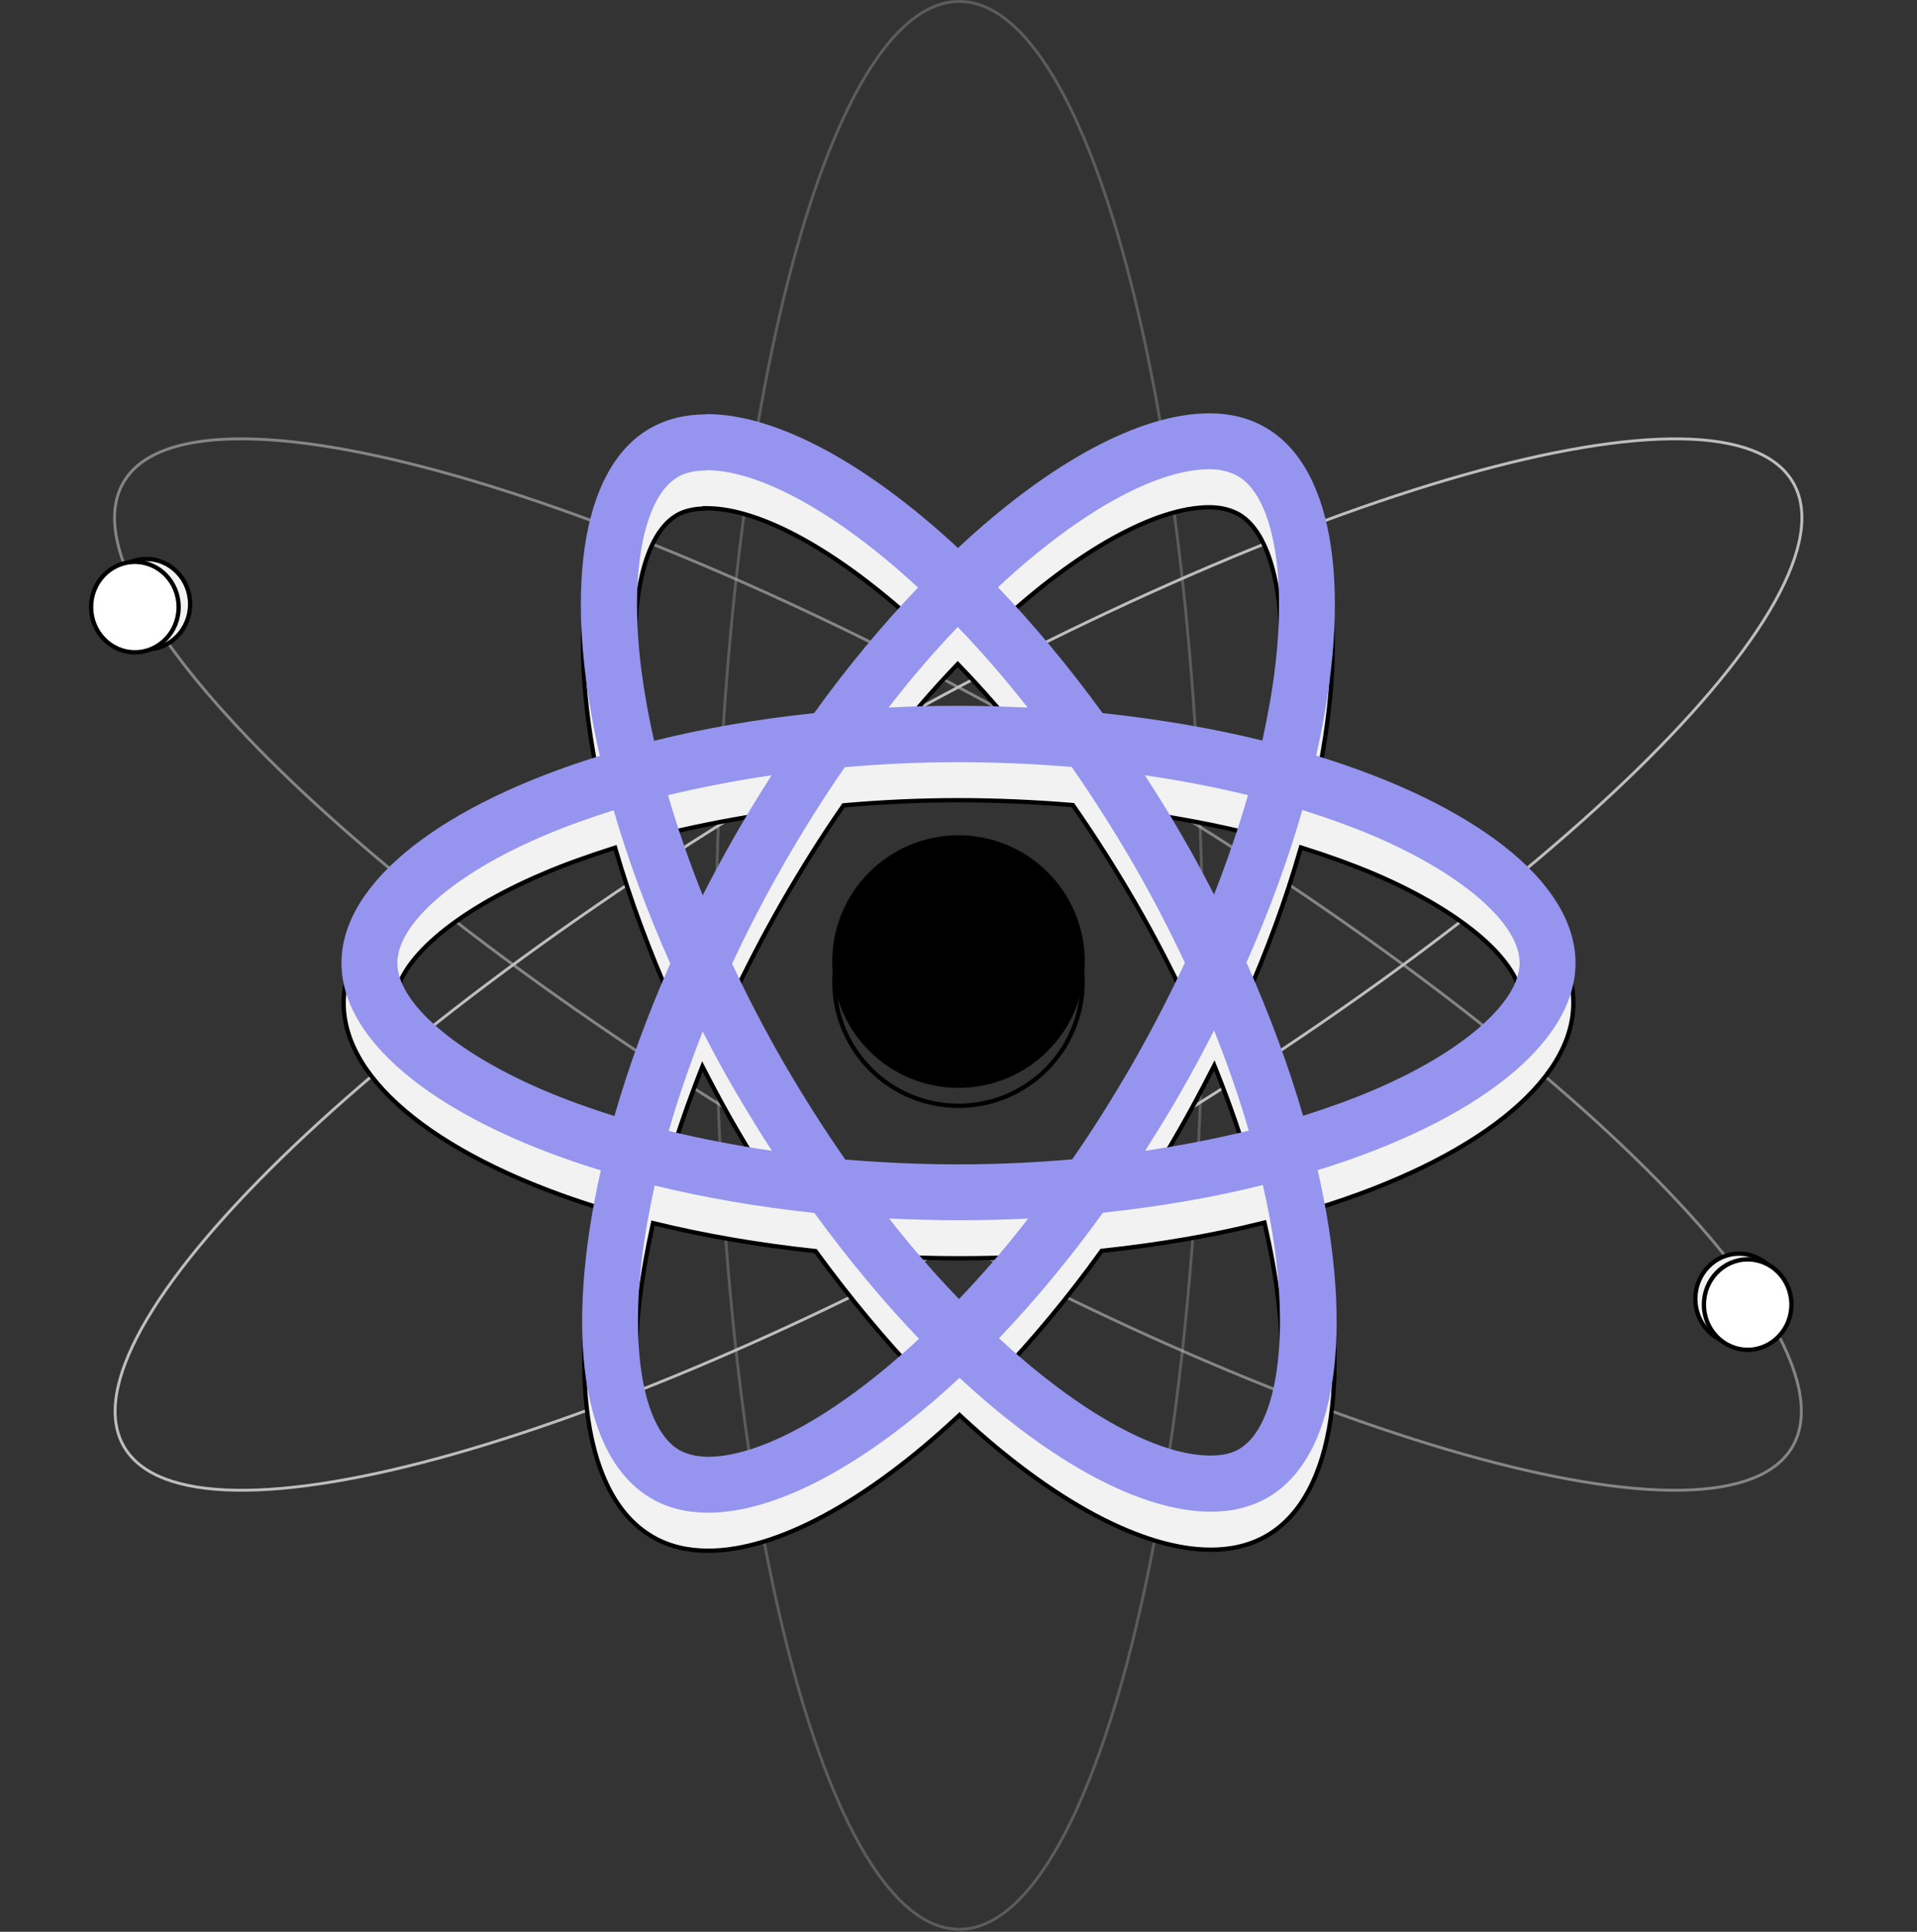 <svg width="668" height="673" viewBox="0 0 668 673" fill="none" xmlns="http://www.w3.org/2000/svg">
<rect x="0" y="0" width="668" height="673" fill="#333333" stroke="none"/>
<path opacity="0.3" d="M419.096 336.317C419.096 429.16 409.546 513.196 394.115 574.007C386.399 604.416 377.219 628.989 367.045 645.948C356.852 662.938 345.756 672.135 334.255 672.135C322.754 672.135 311.658 662.938 301.465 645.948C291.291 628.989 282.111 604.416 274.395 574.007C258.964 513.196 249.415 429.16 249.415 336.317C249.415 243.475 258.964 159.439 274.395 98.628C282.111 68.219 291.291 43.646 301.465 26.687C311.658 9.696 322.754 0.5 334.255 0.5C345.756 0.5 356.852 9.696 367.045 26.687C377.219 43.646 386.399 68.219 394.115 98.628C409.546 159.439 419.096 243.475 419.096 336.317Z" stroke="#BDBDBD"/>
<path d="M376.311 409.311C295.907 455.732 218.368 489.502 158.009 506.58C127.826 515.12 101.968 519.478 82.207 519.17C62.41 518.862 48.913 513.876 43.179 503.944C37.445 494.012 39.876 479.832 49.507 462.532C59.121 445.265 75.824 425.05 98.311 403.181C143.281 359.448 211.296 309.182 291.7 262.76C372.104 216.339 449.644 182.569 510.002 165.491C540.185 156.951 566.044 152.593 585.804 152.901C605.601 153.21 619.098 158.195 624.832 168.127C630.566 178.059 628.135 192.24 618.504 209.539C608.891 226.806 592.187 247.022 569.7 268.891C524.731 312.624 456.715 362.89 376.311 409.311Z" stroke="#BDBDBD"/>
<path opacity="0.6" d="M291.509 409.311C211.105 362.89 143.09 312.624 98.121 268.891C75.633 247.021 58.93 226.806 49.316 209.539C39.685 192.24 37.254 178.059 42.989 168.127C48.723 158.195 62.219 153.21 82.016 152.901C101.777 152.593 127.636 156.951 157.819 165.491C218.177 182.569 295.716 216.339 376.12 262.76C456.524 309.182 524.54 359.448 569.509 403.181C591.996 425.05 608.7 445.265 618.313 462.532C627.945 479.832 630.375 494.012 624.641 503.944C618.907 513.876 605.411 518.862 585.613 519.17C565.853 519.478 539.994 515.12 509.811 506.58C449.453 489.502 371.913 455.732 291.509 409.311Z" stroke="#BDBDBD"/>
<path d="M457.904 277.084L457.75 277.762L458.416 277.966C485.707 286.323 508.205 297.226 523.863 309.558C539.535 321.899 548.25 335.582 548.25 349.5C548.25 363.375 539.577 377.036 523.993 389.367C508.422 401.687 486.056 412.59 458.94 420.947L458.275 421.152L458.43 421.83C464.772 449.57 466.552 474.44 463.7 494.113C460.844 513.803 453.373 528.152 441.345 535.089C435.692 538.345 429.164 539.899 421.911 539.899C410.026 539.899 396.236 535.702 381.409 527.778C366.59 519.858 350.778 508.238 334.861 493.452L334.349 492.977L333.839 493.454C317.922 508.327 302.109 520.035 287.29 528.02C272.463 536.01 258.674 540.25 246.79 540.25C239.536 540.25 233.011 538.695 227.448 535.442L227.443 535.439C215.372 528.502 207.857 514.131 204.958 494.397C202.061 474.68 203.798 449.744 210.096 421.916L210.25 421.238L209.584 421.034C182.293 412.677 159.795 401.774 144.137 389.442C128.465 377.101 119.75 363.418 119.75 349.5C119.75 335.625 128.422 321.986 144.028 309.667C159.621 297.357 182.032 286.454 209.236 278.053L209.9 277.848L209.745 277.17C203.404 249.43 201.623 224.56 204.476 204.887C207.331 185.197 214.803 170.848 226.831 163.911C232.483 160.655 239.011 159.101 246.265 159.101H247.015V159.019C258.728 159.191 272.25 163.377 286.766 171.134C301.585 179.054 317.398 190.674 333.314 205.46L333.826 205.936L334.337 205.458C350.253 190.585 366.066 178.9 380.885 170.936C395.712 162.969 409.501 158.75 421.385 158.75C428.549 158.75 434.988 160.303 440.552 163.558L440.557 163.561C452.628 170.498 460.143 184.869 463.042 204.603C465.939 224.32 464.202 249.256 457.904 277.084ZM421.297 176.716L421.294 176.716C412 176.76 400.609 180.463 388.011 187.441C375.401 194.426 361.526 204.725 347.249 218.041L346.693 218.559L347.219 219.108C359.552 231.971 371.802 246.676 383.616 262.873L383.812 263.141L384.143 263.176C403.833 265.278 422.556 268.516 439.7 272.717L440.448 272.9L440.611 272.148C442.543 263.277 444.126 254.571 445.094 246.296C447.115 229.497 446.835 214.53 444.537 202.88C442.248 191.277 437.918 182.772 431.662 179.183L431.656 179.179L431.65 179.176C428.813 177.619 425.444 176.716 421.297 176.716ZM268.856 415.654L270.492 415.896L269.596 414.505C265.307 407.85 261.105 401.02 256.991 394.014C252.881 387.015 249.119 380.014 245.53 373.008L244.77 371.525L244.164 373.077C239.599 384.756 235.559 396.441 232.309 407.778L232.094 408.528L232.852 408.713C244.359 411.525 256.39 413.809 268.856 415.654ZM232.594 290.286L231.825 290.467L232.047 291.226C235.384 302.647 239.424 314.42 244.167 326.193L244.781 327.718L245.53 326.255C249.119 319.249 252.882 312.245 256.907 305.243L256.909 305.24C260.931 298.153 265.218 291.238 269.511 284.491L270.39 283.108L268.769 283.346C256.212 285.191 244.096 287.563 232.594 290.286ZM254.436 349.448L254.29 349.766L254.438 350.082C259.968 361.849 266.026 373.531 272.699 385.037L272.699 385.038C279.546 396.805 286.656 407.958 293.943 418.409L294.145 418.7L294.498 418.728C307.487 419.782 320.742 420.397 334 420.397C347.345 420.397 360.602 419.782 373.682 418.64L374.031 418.61L374.232 418.322C381.522 407.866 388.545 396.624 395.389 384.773L395.391 384.77C401.975 373.265 408.032 361.497 413.562 349.731L413.712 349.412L413.562 349.093C408.032 337.326 401.974 325.645 395.301 314.138L395.301 314.137C388.454 302.371 381.344 291.218 374.057 280.766L373.855 280.476L373.502 280.447C360.513 279.394 347.258 278.779 334 278.779C320.655 278.779 307.398 279.394 294.318 280.535L293.969 280.566L293.768 280.854C286.479 291.309 279.455 302.551 272.611 314.402L272.609 314.405C266.026 325.908 259.881 337.677 254.436 349.448ZM411.006 393.757L411.004 393.76C406.981 400.847 402.694 407.762 398.402 414.509L397.522 415.892L399.144 415.654C411.7 413.809 423.818 411.437 435.324 408.626L436.085 408.439L435.865 407.687C432.528 396.265 428.488 384.492 423.746 372.719L423.132 371.195L422.383 372.657C418.792 379.666 415.029 386.756 411.006 393.757ZM410.918 304.98L410.922 304.986C415.032 311.985 418.793 318.986 422.383 325.992L423.142 327.475L423.749 325.923C428.313 314.244 432.353 302.559 435.604 291.222L435.819 290.472L435.061 290.287C423.553 287.475 411.522 285.191 399.057 283.346L397.421 283.104L398.317 284.495C402.609 291.154 406.895 297.981 410.918 304.98ZM358.07 261.251L359.703 261.323L358.693 260.038C350.615 249.761 342.447 240.359 334.276 231.921L333.734 231.362L333.195 231.924C325.114 240.36 316.945 249.763 309.039 260.044L308.043 261.34L309.675 261.25C317.634 260.813 325.771 260.638 334 260.638C342.136 260.638 350.187 260.9 358.07 261.251ZM245.515 177.066V177.162C241.724 177.245 238.42 177.969 235.803 179.539C229.596 183.174 225.313 191.699 223.068 203.31C220.814 214.972 220.578 229.939 222.644 246.739L222.645 246.744C223.699 254.922 225.194 263.451 227.215 272.244L227.387 272.989L228.128 272.803C245.269 268.516 263.991 265.278 283.769 263.176L284.103 263.141L284.299 262.868C295.936 246.676 308.184 232.059 320.432 219.194L320.957 218.642L320.398 218.126C306.078 204.899 292.159 194.644 279.527 187.692C266.909 180.748 255.516 177.066 246.265 177.066H245.515ZM213.874 403.527L214.607 403.757L214.819 403.018C219.717 385.956 226.191 368.188 234.242 349.979L234.376 349.674L234.241 349.371C226.102 331.073 219.541 313.218 214.555 296.067L214.34 295.327L213.606 295.562C205.094 298.284 196.83 301.185 189.261 304.443C173.699 311.04 160.852 318.727 151.88 326.52C142.945 334.281 137.708 342.276 137.708 349.5C137.708 356.725 142.945 364.698 151.88 372.448C160.852 380.229 173.7 387.917 189.262 394.557L189.263 394.558C196.914 397.813 205.177 400.803 213.874 403.527ZM246.599 522.284L246.607 522.284H246.615C255.911 522.284 267.304 518.581 279.912 511.592C292.533 504.596 306.43 494.275 320.75 480.96L321.308 480.442L320.781 479.892C308.448 467.029 296.198 452.324 284.384 436.127L284.188 435.859L283.857 435.824C264.167 433.722 245.444 430.484 228.3 426.283L227.552 426.1L227.389 426.852C225.457 435.723 223.875 444.429 222.907 452.703C220.885 469.503 221.165 484.469 223.463 496.12C225.752 507.723 230.082 516.228 236.338 519.817L236.341 519.819C239.107 521.388 242.569 522.195 246.599 522.284ZM333.637 467.079L334.178 467.638L334.717 467.076C342.798 458.64 350.967 449.237 358.873 438.956L359.869 437.66L358.237 437.75C350.278 438.187 342.141 438.362 333.912 438.362C325.777 438.362 317.725 438.1 309.843 437.749L308.209 437.677L309.22 438.962C317.297 449.239 325.466 458.641 333.637 467.079ZM421.735 521.846C425.841 521.846 429.408 521.134 432.196 519.462C438.403 515.827 442.687 507.302 444.932 495.69C447.185 484.029 447.422 469.064 445.356 452.264C444.388 444.076 442.805 435.544 440.785 426.67L440.615 425.923L439.872 426.109C422.731 430.396 404.009 433.635 384.231 435.736L383.897 435.771L383.701 436.044C372.064 452.237 359.816 466.853 347.568 479.718L347.043 480.27L347.602 480.787C361.922 494.014 375.841 504.268 388.473 511.22C401.091 518.165 412.484 521.846 421.735 521.846ZM453.357 402.933L453.572 403.673L454.306 403.438C462.818 400.717 471.082 397.815 478.65 394.557C494.213 387.96 507.06 380.273 516.043 372.481C524.989 364.719 530.246 356.726 530.292 349.505V349.5C530.292 342.275 525.055 334.302 516.12 326.552C507.148 318.771 494.3 311.083 478.738 304.443L478.734 304.441C470.997 301.186 462.736 298.197 454.039 295.473L453.306 295.243L453.094 295.982C448.196 313.044 441.722 330.812 433.671 349.021L433.536 349.326L433.671 349.629C441.81 367.927 448.372 385.782 453.357 402.933Z" fill="#F2F2F2" stroke="black" stroke-width="1.5"/>
<path d="M549 335.5C549 307.003 513.327 279.997 458.635 263.249C471.256 207.483 465.647 163.115 440.93 148.91C435.233 145.578 428.66 144 421.385 144C397.282 144 365.729 161.098 333.825 190.91C301.921 161.274 270.368 144.263 246.265 144.263V144.351C238.902 144.351 232.241 145.929 226.456 149.261C201.827 163.466 196.305 207.746 209.014 263.337C154.497 280.172 119 307.091 119 335.5C119 363.997 154.673 391.003 209.365 407.751C196.744 463.517 202.353 507.885 227.07 522.09C232.767 525.422 239.428 527 246.79 527C270.894 527 302.447 509.814 334.351 480.002C366.254 509.639 397.808 526.649 421.911 526.649C429.273 526.649 435.934 525.071 441.719 521.739C466.348 507.534 471.87 463.254 459.161 407.663C513.503 390.916 549 363.909 549 335.5ZM421.297 163.466C425.329 163.466 428.572 164.342 431.289 165.833C443.209 172.672 448.38 198.714 444.349 232.209C443.384 240.451 441.807 249.132 439.879 257.988C422.7 253.779 403.943 250.535 384.222 248.431C372.39 232.209 360.119 217.478 347.761 204.589C376.246 178.021 403.066 163.553 421.297 163.466ZM256.344 380.394C260.464 387.408 264.671 394.248 268.965 400.912C256.519 399.07 244.512 396.791 233.03 393.985C236.273 382.674 240.305 371.012 244.862 359.35C248.456 366.364 252.225 373.379 256.344 380.394ZM232.767 277.015C244.249 274.297 256.344 271.93 268.878 270.088C264.583 276.84 260.288 283.767 256.256 290.869C252.225 297.884 248.456 304.899 244.862 311.913C240.129 300.164 236.097 288.414 232.767 277.015ZM255.117 335.763C260.551 324.014 266.687 312.264 273.26 300.777C280.097 288.94 287.108 277.717 294.383 267.283C307.443 266.143 320.678 265.529 334 265.529C347.235 265.529 360.47 266.143 373.441 267.195C380.716 277.629 387.816 288.765 394.652 300.514C401.314 312.001 407.361 323.663 412.883 335.412C407.361 347.162 401.314 358.911 394.74 370.398C387.903 382.235 380.892 393.459 373.617 403.893C360.557 405.033 347.322 405.647 334 405.647C320.765 405.647 307.53 405.033 294.559 403.981C287.284 393.546 280.184 382.41 273.348 370.661C266.687 359.174 260.639 347.513 255.117 335.763ZM411.656 380.131C415.688 373.116 419.457 366.014 423.05 358.999C427.783 370.749 431.815 382.498 435.146 393.897C423.664 396.703 411.568 399.07 399.035 400.912C403.329 394.16 407.624 387.233 411.656 380.131ZM411.568 290.606C407.536 283.592 403.242 276.752 398.947 270.088C411.393 271.93 423.401 274.209 434.883 277.015C431.64 288.326 427.608 299.988 423.05 311.65C419.457 304.636 415.688 297.621 411.568 290.606ZM358.103 246.502C350.215 246.151 342.151 245.888 334 245.888C325.761 245.888 317.61 246.063 309.634 246.502C317.522 236.243 325.673 226.861 333.737 218.443C341.888 226.861 350.04 236.243 358.103 246.502ZM236.185 166.184C238.815 164.606 242.233 163.904 246.265 163.904V163.816C264.408 163.816 291.316 178.284 319.889 204.677C307.618 217.566 295.347 232.209 283.69 248.431C263.882 250.535 245.125 253.779 227.946 258.076C225.93 249.307 224.44 240.802 223.389 232.648C219.269 199.153 224.353 173.111 236.185 166.184ZM214.098 388.811C205.421 386.093 197.182 383.112 189.556 379.868C158.529 366.628 138.458 349.266 138.458 335.5C138.458 321.734 158.529 304.285 189.556 291.132C197.094 287.888 205.333 284.995 213.835 282.276C218.831 299.462 225.404 317.35 233.556 335.675C225.492 353.913 219.006 371.713 214.098 388.811ZM246.615 507.534C242.671 507.447 239.34 506.658 236.711 505.167C224.791 498.328 219.62 472.286 223.651 438.791C224.616 430.549 226.193 421.868 228.121 413.012C245.3 417.221 264.057 420.465 283.778 422.569C295.61 438.791 307.881 453.522 320.239 466.411C291.666 492.979 264.846 507.534 246.615 507.534ZM334.175 452.557C326.024 444.139 317.873 434.757 309.809 424.498C317.698 424.849 325.761 425.112 333.912 425.112C342.151 425.112 350.302 424.937 358.278 424.498C350.39 434.757 342.239 444.139 334.175 452.557ZM431.815 504.816C429.185 506.394 425.767 507.096 421.735 507.096C403.592 507.096 376.684 492.628 348.111 466.236C360.382 453.346 372.653 438.703 384.31 422.482C404.118 420.377 422.875 417.133 440.054 412.837C442.07 421.693 443.647 430.198 444.611 438.352C448.731 471.847 443.647 497.889 431.815 504.816ZM478.356 379.868C470.818 383.112 462.579 386.006 454.077 388.724C449.082 371.538 442.508 353.65 434.357 335.325C442.42 317.087 448.906 299.287 453.815 282.189C462.492 284.907 470.731 287.888 478.444 291.132C509.471 304.372 529.542 321.734 529.542 335.5C529.455 349.266 509.383 366.715 478.356 379.868Z" fill="#9595EF"/>
<circle cx="334" cy="335" r="44" fill="black"/>
<circle cx="334" cy="342" r="43.25" stroke="black" stroke-width="1.5"/>
<path d="M66.25 210.5C66.25 219.22 59.401 226.25 51 226.25C42.599 226.25 35.75 219.22 35.75 210.5C35.75 201.78 42.599 194.75 51 194.75C59.401 194.75 66.25 201.78 66.25 210.5Z" fill="#F2F2F2" stroke="black" stroke-width="1.5"/>
<path d="M62.25 211.5C62.25 220.22 55.401 227.25 47 227.25C38.599 227.25 31.75 220.22 31.75 211.5C31.75 202.78 38.599 195.75 47 195.75C55.401 195.75 62.25 202.78 62.25 211.5Z" fill="white" stroke="black" stroke-width="1.5"/>
<path d="M621.25 452.5C621.25 461.22 614.401 468.25 606 468.25C597.599 468.25 590.75 461.22 590.75 452.5C590.75 443.78 597.599 436.75 606 436.75C614.401 436.75 621.25 443.78 621.25 452.5Z" fill="#F2F2F2" stroke="black" stroke-width="1.5"/>
<path d="M624.25 454.5C624.25 463.22 617.401 470.25 609 470.25C600.599 470.25 593.75 463.22 593.75 454.5C593.75 445.78 600.599 438.75 609 438.75C617.401 438.75 624.25 445.78 624.25 454.5Z" fill="white" stroke="black" stroke-width="1.5"/>
</svg>
